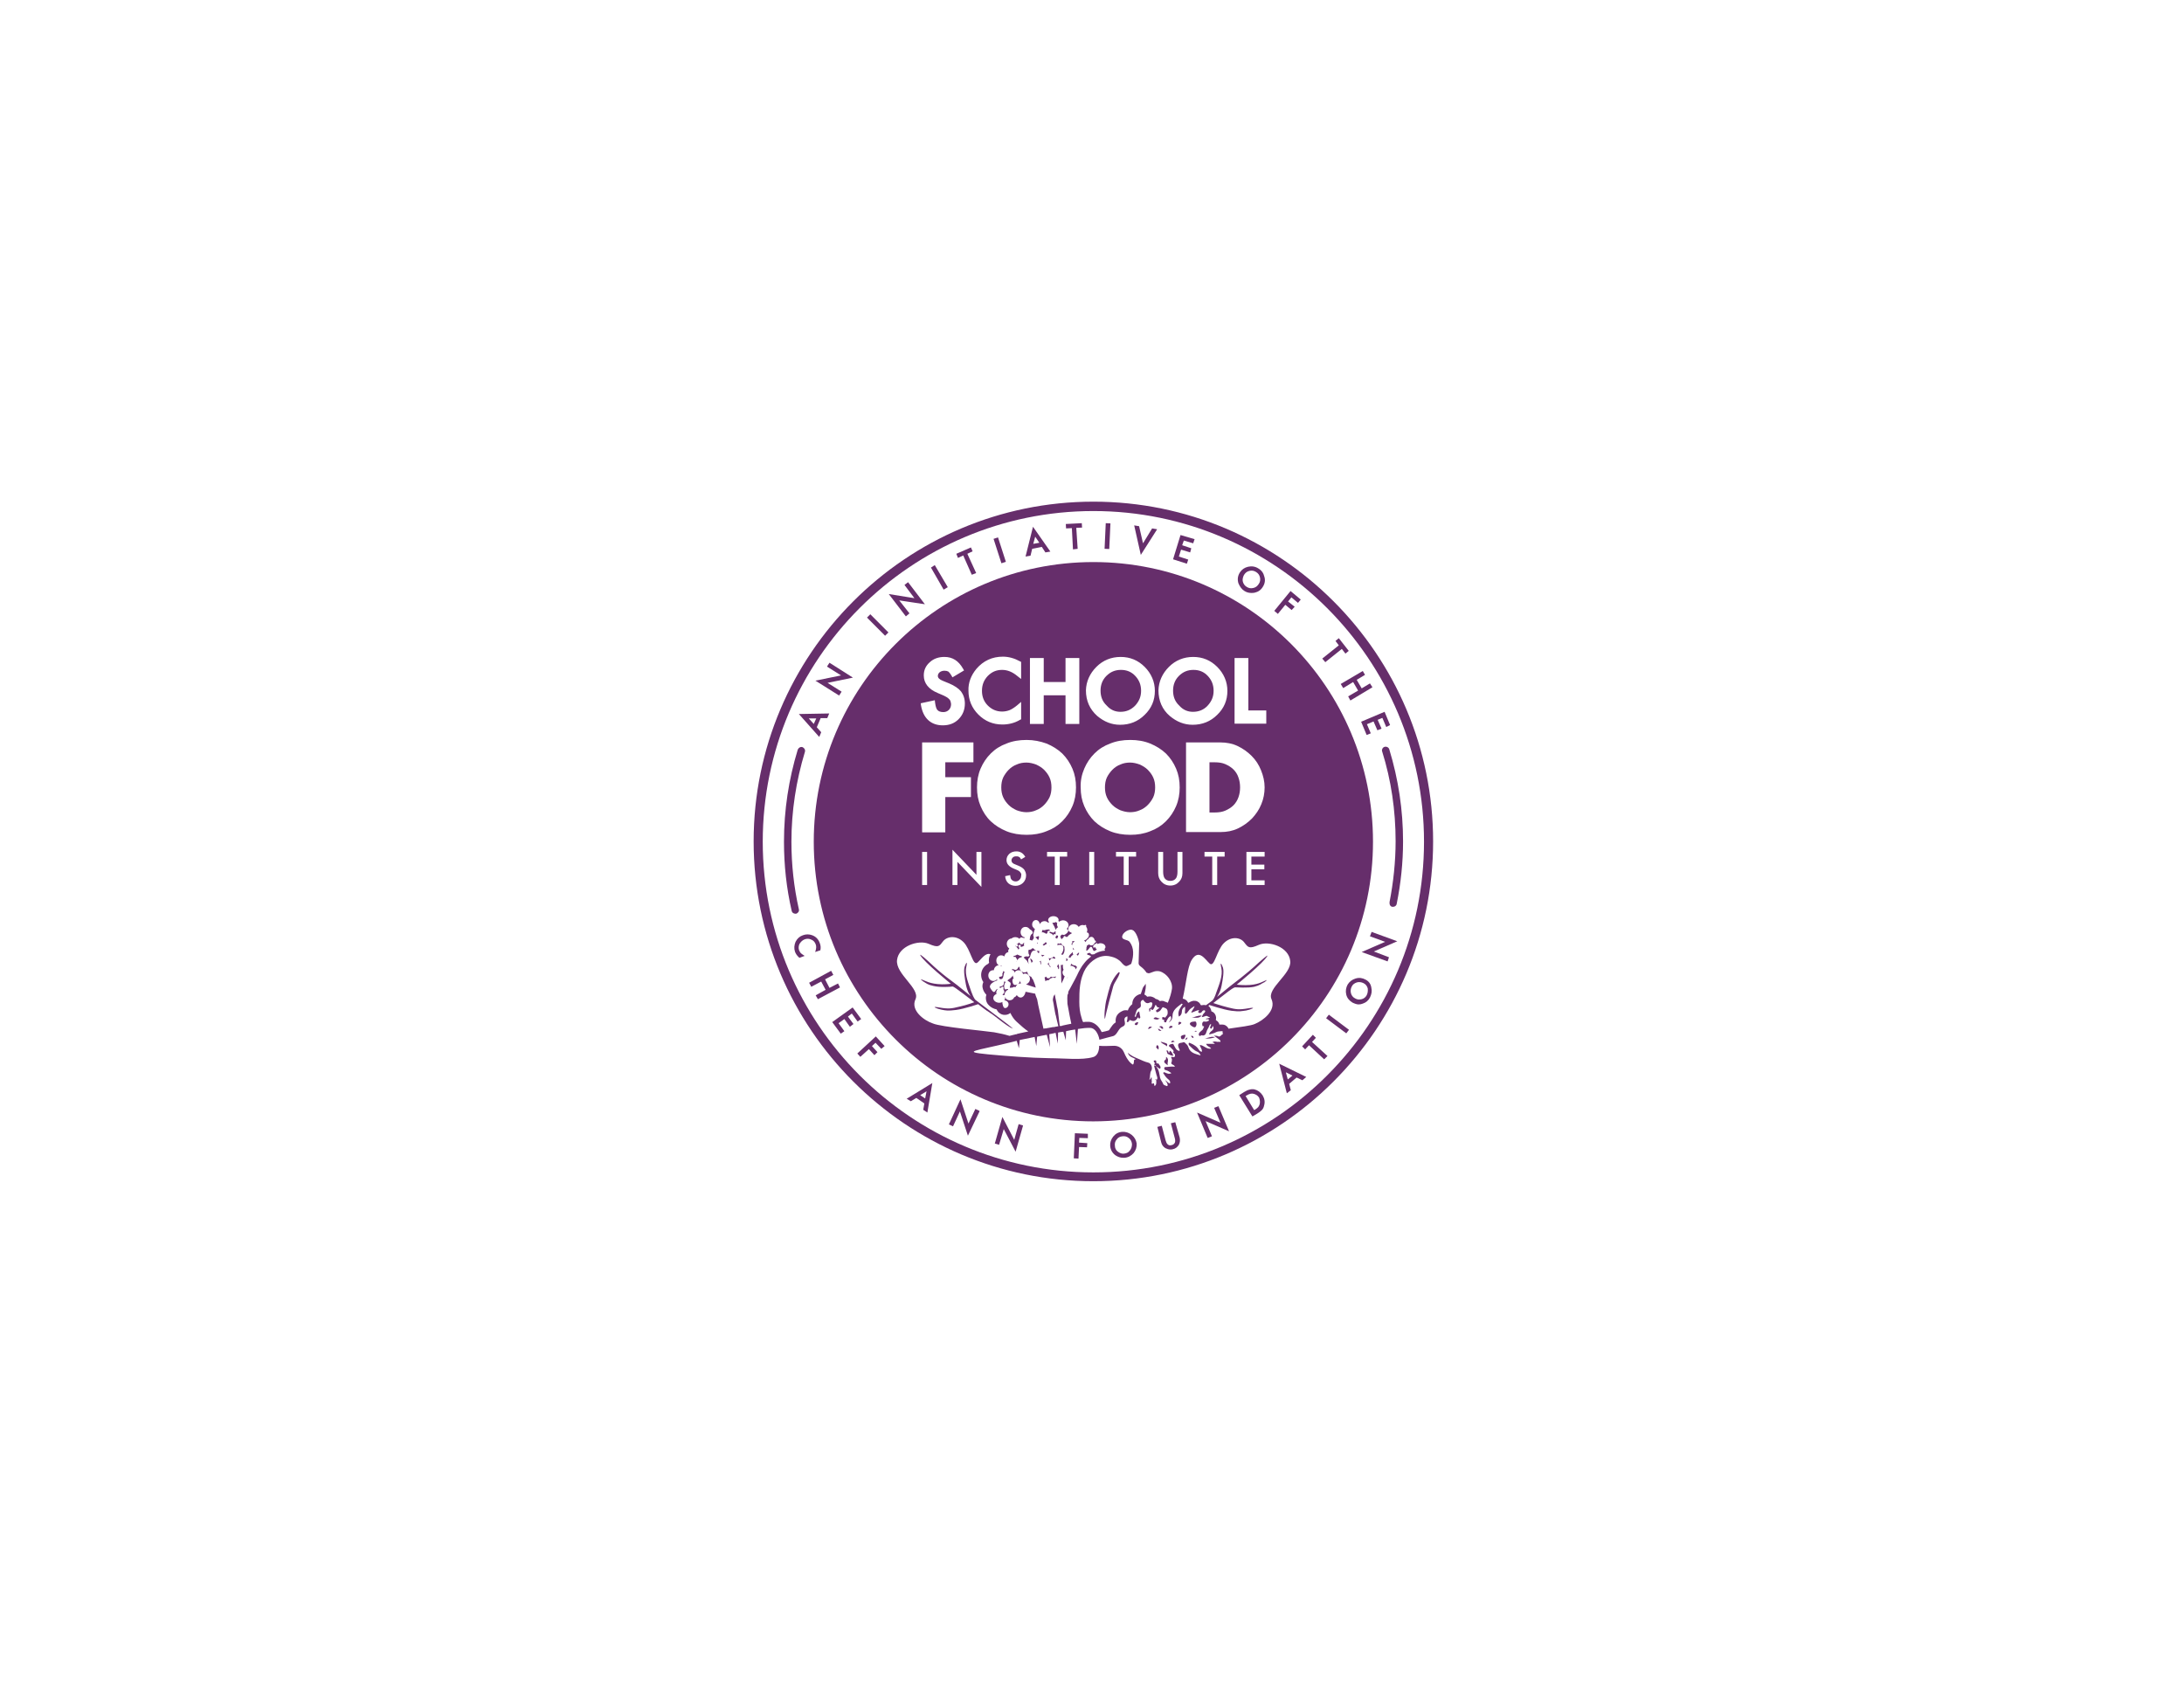 <svg id="Layer_1" xmlns="http://www.w3.org/2000/svg" viewBox="0 0 792 612"><style>.st0{fill:#662e6b}</style><path class="st0" d="M369.8 355.6c0 .8-.6 1.4-1.3 1.5-.8.2-1.1-.2-1.3-1-.2-.8.1-1.2.4-1.4-.2-.3-.3-.6-.3-1-.5.8-1.4 1.4-2 1.8l1.1.8s0 .1.1.3c.1.6-.3.8-.3 1.5v.1c.2-.1.5-.1.7-.1h.2c.1-.1.3-.1.4-.2.3-.1.5 0 .8 0 .3-.8.9-1.3 1.6-1.3.1 0 .2.1.2.1 0-.1.1-.2.1-.3-.2-.2-.3-.5-.4-.8.1 0 0 0 0 0zm4.2-1.4c-.7-.2-1.3-.8-1.4-1.6-.1-.1-.2-.1-.2-.3-.3.2-.6.3-.9.3-.4 0-.8-.2-1.1-.4.3.3.5.6.6 1 .2-.1.5-.2.7-.2 1 0 1.8.9 1.8 2 0 .9-.6 1.6-1.4 1.9.1 0 .1.1.2.1.9.3 3.1 1.1 3.3 1.1-.2-1-.6-1.9-1-2.9-.2-.2-.5-.6-.6-1zm2.6-9.4c-.3 0-.5 0-.7-.1.2.1.4.4.5.8.2 0 .3 0 .5.1 0-.1-.1-.1-.1-.2 0-.2.1-.4.1-.6h-.3zm-2 3.7c-.2-.2-.4-.4-.5-.7-.2-.1-.3-.1-.5-.3 0 .1 0 .2.2.8.1.2.2.5.3.9.1-.3.3-.5.5-.7z"/><path class="st0" d="M374.8 343.9c-.1 0-.3-.1-.4-.1-.3.4-.8.6-1.3.6h-.1c-.1.4-.1.8 0 1.3 0 .3.2.3.3.7 0 .3-.3.4-.5.4-.2.1-.5.1-.5-.1-1.1.3-1.1.5-1 .6.3.2.6.5.8.8.1 0 .1 0 .2.1s.7 1.3.8 1.4c-.2-.5-.3-1.3-.2-1.8 0-.3.5-.5.6-.8.3-.9.4-2 1.3-2.3.4-.1.7-.1 1 0-.4-.2-.8-.4-1-.8zm3.2 10.7l.1.1-.1-.1zm-13.8 3.6c-.2-.8 0-1.4.5-2.2l-.6-.1c0 1.4-.4 1.6-1.6 1.9v.1c0 .3.2.4.3.3.3-.1.4-.3.6-.4.3-.1.4 0 .5.2.1.4-.1.5 0 .8.1.3.3.4.3.7.1.5-.2.8-.7 1.1.2.1.3.2.4.3l.1-.1h.3v-.1c0-.8.5-1.5 1.2-1.8 0-.1.1-.1.1-.2l-.1-.1c-.9 0-1.1.6-1.3-.4zm-1-3.2c.8-.2.6-1.8 1.1-2.6-.2-.1-.3-.2-.5-.3 0 .3-.1.6-.3.9v.1c.2 1.1-.5 1-1.2 1.1.1.6.1 1 .9.8zm4.5-8.1c.1 0 .1.1.2.1s.1-.1.2-.1.3.1.3.3v.1c.3.2.4.5.5.9.3-.6.9-1.1 1.6-1.1 0-.1 0-.3.1-.4-.2.1-1.1-.3-1.7-.6-.4.3-.9.5-1.4.6 0 .1.1.3.1.5 0-.2 0-.3.1-.3zm.8-4.6v.1c0-.1.1-.1.2-.1h-.2zm.8 2c.2-.2.4-.3.3-.6 0-.1-.2-.3-.3-.5 0-.3.1-.5.4-.6.6-.1.4.4.5.8.5-.1.8-.3 1.2-.5 0-.2-.1-.3-.1-.5s.1-.4.1-.6h-.1c-.3.1 0 .4-.6.6-.5.1-.9-.2-1.1-.7-.2.3-.5.5-.9.6.2 0 .5.3.5.4 0 .3-.2.5-.4.5-.3.1-.4 0-.5-.3v-.1c0 .1-.1.1-.1.2.5.4.9.8 1.1 1.3zm-6.1 5.8c-.1 0-.2.1-.4.1.1.1.2.1.3.2.1-.1.1-.2.1-.3zm5.6-1.7c0 .2-.1.3-.2.4h.1c0-.1 0-.2.1-.4zm14.9-12.2c-.3-.3-.4-.7-.4-1.1 0-.1.1-.3.1-.4-.2-.1-.3-.3-.5-.4-.3.2-.7.3-1.1.3h-.2c.5.8 1.1 2 1.2 2.6.3-.6.5-.8.9-1zm-15.9 16.1v.4c.3-.5.9-.9 1.5-.9.4 0 .8.2 1.1.4-.1-.1-.3-.3-.3-.4-.1 0-.1 0-.2.1v-.4c-.1-.2-.2-.5-.2-.8-.1-.1-.2-.1-.3-.2-.2.6-.6 1.1-1.1 1.2-.5-.1-.9-.3-1.2-.4 0 .2-.1.3-.2.4.4 0 .8.2.9.6zm19.2 2.4c.1 0 .2-.2.2-.3h-.1c0 .1-.1.3-.1.3zm-6.5-11.7c-.1 0 0 .2 0 .2.1-.1.1-.3 0-.2zm-.6 6.6c.4.2.8.7.9 1.2 0-.1.1-.2.2-.3-.4-.4-.7-.8-.7-1.5-.1 0-.2.3-.4.6zm-2.9-1c.3.3.4.7.5 1.2.1-.1.1-.2.1-.4 0-.1-.2-.8-.2-1.1-.1.2-.2.3-.4.3zm5-9.4c0-.2.1-.5.3-.5.2 0 .2 0 .5.1v-1.2c-.1.1-.6.4-.7.6h-.2c-.2-.1-1-.3-1.2-.4 0 .2-.1.4-.1.5.6.1 1.1.4 1.4.9zm1.7.5v-.2c0-.2-.3-.4-.5-.3h-.1c-.1.2-.4.6-.4.8l.7.4c-.1-.2.3-.7.3-.7zm-4.3-1.1c.2-.1.3-.2.5-.3 0-.1-.1-.1-.1-.2 0-.2.3-.6.4-.6h.4c.1 0 .2-.1.1-.2-.2-.5-.8-.2-1.3-.2-.2.1-.5.2-.8.2-.2 0-.4-.1-.6-.1 0 .3-.1.7-.3.9.4-.2 1.1.1 1.7.5zm2.8 1.3v.2c0-.1.1-.1.1-.2 0 .1 0 .1-.1 0zm9.1 5.8v-.3c-.4.1-.6.5-.9.8.2.1.3.2.5.3.2-.4.4-.7.4-.8zm-2.3-2.1c0 .2.1.5.1.7l.5-.1c-.2-.1-.4-.3-.6-.6zm.2 2.6c-.1-.2-.2-.6-.2-1-.7.9-1 .6-1.5 1.9.2 0 .5.1.6.3.2-.5.6-1 1.1-1.2zm-.8 3.2c0 .3-.1.6-.2.9.1 0 .2-.1.3-.1.4 0 .7.2 1 .4h.1l.4.4v.3c0 .1.1.1.1.2l.5-.9c-.4-.2-.5-.3-.6-.6-.1 0-.2.1-.4.1-.3-.1-.8-.3-1.2-.7zm-6.9-2c.4-.1.7.3 1 .2.1 0 .2 0 .2-.3-.2-.2-.4-.3-.6-.5-.3.4-.8.7-1.4.7-.1 0-.2-.1-.4-.1.1.3.2.6.2.9.3-.2.7-.8 1-.9zm-5.5-5.3c.1 0 .3 0 .4-.1-.1-.1-.2-.2-.2-.3-.1.2-.1.3-.2.4zm12.5.3c.1.1.3.2.3.4 0-.7.4-1.2 1-1.5-.3 0-.7-.1-1-.1 0 .1.1.2.1.3 0 .3-.2.7-.4.9zm-37.3 65l-2.9-8.8-4.2 9.1 1.5.7 2.5-5.4 2.9 8.8 4.2-8.8v-.2l-1.5-.7zM374.3 199l3.5-.7 1.3 2 1.8-.3-6.3-9-2.7 10.8 1.8-.3.6-2.5zm1.1-4.4l1.5 2.2-2.2.4.7-2.6zm13.3-3.1l.4 7.7 1.7-.2-.5-7.6 2.1-.1-.1-1.6-5.8.3.1 1.6z"/><path transform="rotate(-87.373 401.654 194.38) scale(1)" class="st0" d="M397 193.5h9.3v1.7H397z"/><path class="st0" d="M419.5 192.1l.1-.2-1.8-.3-3.3 5.4-1.4-6.1v-.1l-1.8-.3 2.4 10.7zm-75.8 20.8l-4.6-7.8-.1-.2-1.4.9 4.6 8z"/><path transform="rotate(-17.848 362.539 199.6)" class="st0" d="M361.7 194.9h1.7v9.3h-1.7z"/><path class="st0" d="M349.3 201.4l3.1 7 1.6-.6-3.2-7 1.9-.9-.6-1.4-5.3 2.3.6 1.5zm155.6 127.4h.3c.6 0 1.2-.4 1.3-1.1 1.5-7.4 2.3-15 2.3-22.6 0-11.4-1.7-22.6-5-33.4-.2-.7-1-1.1-1.7-.9-.7.2-1.1 1-.9 1.6 3.3 10.5 4.9 21.5 4.9 32.6 0 7.4-.8 14.9-2.2 22.1-.1.9.3 1.6 1 1.7zm-9.3-62.3l1.5-.6-1.4-3.3 2.4-1 1.4 3.2 1.5-.6-1.4-3.2 1.7-.7 1.4 3.3 1.4-.7-2-4.8-8.5 3.6zm-8.5-17l3.6-2.2 1.8 3.1-3.6 2.1.8 1.5 8-4.8-.9-1.4-3 1.8-1.8-3.1 3-1.8-.8-1.4-8 4.7zm-56.2-46.6l-3.4-1.1.8-2.5 3.3 1 .4-1.5-3.3-1.1.6-1.7 3.4 1 .5-1.5-5.1-1.5-2.7 8.8 5 1.6zm-102.4 20.6l1.3-1.1-3.7-4.7 9.3 1.4-6.1-8-1.3 1 3.6 4.8-9.3-1.5zm158.1 11.8l1.3 1.7 1.2-1-3.6-4.6-1.2 1 1.2 1.6-6 4.8 1.1 1.3zm-35.3-21c.8.5 1.6.7 2.5.7.4 0 .8 0 1.2-.1 1.3-.3 2.3-1 3-2.2.7-1.1.9-2.4.5-3.6-.3-1.3-1-2.3-2.2-3-1.1-.7-2.4-.9-3.7-.6-1.3.3-2.3 1-3 2.1-.8 1.3-.9 2.6-.5 3.9.5 1.2 1.2 2.2 2.2 2.8zm-.2-5.8c.5-.8 1.1-1.3 2-1.5.8-.2 1.6-.1 2.4.4.8.5 1.2 1.1 1.4 1.9.2.8.1 1.7-.4 2.4-.5.8-1.1 1.3-2 1.5-.9.2-1.6.1-2.4-.4-.7-.4-1.2-1.1-1.4-1.9-.2-.7 0-1.6.4-2.4zm15 10.8l2.3 1.9 1.1-1.2-2.4-1.9 1.2-1.5 2.4 2 1-1.2-3.7-3.1-5.9 7.2 1.3 1.1zM291.8 340.6c.8-.3 1.6-.3 2.4.1.8.3 1.3.9 1.6 1.7.3.7.2 1.6-.1 2.5l-.1.3 1.8-.6h.1v-.1c.2-.9.1-1.7-.2-2.5-.5-1.4-1.4-2.4-2.8-2.9-1.1-.4-2.2-.4-3.3 0-1.2.4-2.1 1.2-2.7 2.4-.5 1.2-.6 2.4-.2 3.6.3.8.8 1.5 1.5 2.1l.1.1 1.9-.7-.3-.2c-.2-.1-.5-.3-.6-.4-.2-.1-.3-.3-.5-.4-.2-.2-.4-.6-.6-1-.3-.8-.2-1.6.1-2.3.5-.8 1.1-1.4 1.9-1.7zm76 72.7l-4.3-8.3-2.7 9.5-.1.1 1.6.5 1.7-5.7 4.3 8.2 2.7-9.5-1.6-.5zm9.8-67.1l.3.6h.2c.1-.1.6-.4.7-.5-.4 0-.8 0-1.2-.1zm11.8 73.7v.1l1.7.1.2-4.2 2.9.1.1-1.5-3-.2.1-1.7 3.1.1v-1.6l-4.7-.2zm43.2-161.8c2.1 0 3.9-.7 5.3-2.2 1.4-1.5 2.2-3.2 2.2-5.4s-.7-3.9-2.1-5.4c-1.4-1.5-3.1-2.2-5.2-2.2s-3.8.7-5.3 2.2c-1.4 1.4-2.1 3.2-2.1 5.3 0 2.2.7 4 2.2 5.4 1.4 1.6 3.1 2.3 5 2.3zm-26.9 94.4c-1.6 1.5-3 4.2-3.4 6-.1.2-.3.9-1.2 4.5-.2.8-.9 5.7-.4 6.5v-.1c.1-.4.3-2 3-11.8.5-1.6 1.8-2.9 2.3-4.7.1-.2.1-.3-.3-.4zm-75.4 46.8l2-1.2 2.9 2-.4 2.3 1.5 1 1.8-10.7-9.3 5.7 1.5.9zm5.7-3.6l-.5 2.6-1.8-1.2 2.3-1.4zM447.3 279c-.8-.8-1.8-1.4-2.9-1.9-1.1-.5-2.4-.7-3.9-.7h-1.9v18.2h1.9c1.5 0 2.8-.2 3.9-.7 1.1-.5 2.1-1.1 2.9-1.9.8-.8 1.4-1.8 1.8-2.9.4-1.1.6-2.3.6-3.6 0-1.3-.2-2.5-.6-3.6-.4-1.2-1-2.1-1.8-2.9zm-70.9 61.9c.3-.4.5-1 .3-1.5-.4.1-.8.3-1.3.5.5.2.8.6 1 1zm-79.3-73.7l.7-1.7-1.6-1.8 1.4-3.3h2.4l.7-1.7-11 .2 7.2 8.1.2.2zm-2-4.7l-1.8-2h2.7l-.9 2z"/><path transform="rotate(-44.891 318.235 226.588)" class="st0" d="M317.4 222h1.7v9.3h-1.7z"/><path class="st0" d="M304.3 252.2l.9-1.4-5.1-3.2 9.2-1.9-8.5-5.4-.9 1.4 5.1 3.2-9.3 1.9zm.3 105.8l-.7-1.4-3.1 1.6-1.6-3.1 3-1.6-.8-1.5-7.9 4.3h-.1l.8 1.5 3.6-1.9 1.6 3-3.6 2 .8 1.4 7.9-4.2zm6.4 23.9l-.1.1 1.1 1.2 3.1-2.8 2 2.2 1.1-1.1-2-2.2 1.3-1.2 2.1 2.2 1.2-1-3.2-3.5zm-2.1-14.4l2.1 2.9 1.3-.9-3.1-4.2-7.4 5.3 3.1 4.2 1.3-.9-2.1-2.9 2.1-1.5 2 2.8 1.3-1-2-2.7zm-20.2-36.2c.7-.2 1.2-.9 1-1.6-1.8-8-2.7-16.2-2.7-24.5 0-11.1 1.7-22.1 4.9-32.6.2-.7-.2-1.4-.9-1.7-.7-.2-1.4.2-1.7.9-3.3 10.8-5 22-5 33.4 0 8.5.9 16.9 2.8 25.1.1.6.7 1 1.3 1h.3zm136.5 41c0-.3-.2-.3-.4-.3-.4-.1-.7.1-.8.5-.1.2 0 .4.2.3.4-.1.8-.1 1-.5zm-.5 5.7c.5-.1.9-.2 1.3-.3-.6-.5-1-.6-1.3.3zm-3.8-.3c.5.9 1.6.9 2.2 1.7.4-1 .4-1-2.2-1.7zm1.9 6.4c-1.4 1-.1 1.5.7 2.2-.4-1.1.7-2.1-.6-3.1-.1.4 0 .8-.1.9zm-2.9-11.1c.4.8.4.8 1.3.8-.4-.4-.8-.7-1.3-.8zm9.9 3.9c.6.1.8-.1.8-.8-.4.3-.7.5-.8.8zm-50.2-35c-.2-.1-.3-.2-.4-.3-.3.4-.7.7-1.1.9.2.1.3.3.4.4.4-.3.8-.5 1.1-.7-.1-.1-.1-.2 0-.3zm48.8 28.9c-.1-.1-.4-.3-.6-.3-.2 0-.5.1-.4.5.1.2-.3.3 0 .6l.6-.3c.1-.1.4-.2.4-.5zm1.2 4.4c-.5.1-1.1.1-1.4.7.1.4.1 1 .7.9.7 0 .8-.8 1-1.3-.1 0 .1-.4-.3-.3zm-18.1-3.9c-.1.1.2.4.5.4.6 0 .6-.6.8-1.1-.7.1-1.1.2-1.3.7zm13.6 10.6zm-1.2-.1c-.1-.1-.2-.3-.2-.4-.1-.3-.2-.6-.6-.5h-.1l.4 1.2c.7.3 1.3.7 2 .7.2-.4-.4-.6-.3-1-.2-.3-.5-.5-.7-.8-.4.1-.2.5-.5.8zm-3.3-12.6c-.7.3-1.6-1-2.3.2.8.3 1.6.5 2.3-.2zm-4.3 3.9c.7 0 .9-.5 1.5-.6-1-.6-1.2 0-1.5.6zm3.5 5.9c-.2-.2-.3.1-.4.3-.4.7.3.8.7 1.3.1-.7.2-1.2-.3-1.6zm1.1-6.4c.3.2.4.6.8.4.2-.1.1-.2.1-.3-.2-.4-.4-.7-.9-.6-.2 0-.3.1-.5.1.1.3.3.2.5.4zm-10.5 38.9c-1-.8-2.2-1.2-3.5-1.1-1.3.1-2.4.7-3.2 1.7-.8 1-1.2 2.2-1.1 3.4.1 1.4.8 2.6 1.9 3.4.9.6 1.8.9 2.8.9h.5c1.3-.1 2.4-.7 3.3-1.7.8-1 1.2-2.2 1.1-3.5-.2-1.2-.8-2.3-1.8-3.1zm-.7 5.7c-.5.7-1.2 1-2.1 1.1-.8.1-1.5-.2-2.2-.7-.7-.5-1.1-1.3-1.1-2.2-.1-.9.1-1.6.7-2.3.5-.7 1.2-1 2.1-1.1.9-.1 1.6.1 2.3.7.7.5 1 1.3 1.1 2.1 0 .9-.2 1.7-.8 2.4zm67.5-40.9l-1.1-1.1-3.9 4.2 1.1 1.1 1.4-1.5 5.5 5.1 1.2-1.2-5.6-5.1zm-10.6 19.9l.1.2 1.4-1.1-.6-2.3 2.7-2.3 2.1 1 1.4-1.2-9.8-4.8 2.7 10.5zm.4-4.8l-.7-2.6 2.4 1.2-1.7 1.4zm-12.1 3.6c-.6-.1-1.2-.1-1.8.1-.5.1-1.2.4-2 .9l-1.7 1.1 4.7 7.6.1.1 1.7-1c.8-.5 1.3-.9 1.7-1.3.4-.4.7-1 .8-1.6.4-1.3.2-2.5-.5-3.7-.8-1.2-1.8-1.9-3-2.2zm1.9 5.4c-.1.4-.3.7-.5 1-.3.3-.6.6-1.1.9l-.4.2-3.1-5.1.4-.2c.9-.6 1.8-.8 2.5-.6.8.2 1.5.6 2 1.4.3.8.4 1.6.2 2.4zm25.1-32.5l-1 1.3 7.2 5.4.1.1 1-1.3-7.2-5.4zm13.3-12.7c-1.1-.6-2.3-.8-3.6-.4-1.3.4-2.2 1.1-2.9 2.2-.6 1.1-.8 2.4-.5 3.6.3 1.3 1.1 2.2 2.2 2.9.8.4 1.6.7 2.3.7.5 0 1-.1 1.5-.3 1.2-.4 2-1.1 2.6-2.2.6-1.2.8-2.4.5-3.6-.2-1.3-.9-2.3-2.1-2.9zm.4 5.7c-.4.7-1 1.2-1.8 1.4-.8.2-1.6.2-2.4-.3-.8-.4-1.3-1.1-1.5-1.9-.2-.8-.1-1.6.3-2.4.4-.8 1-1.2 1.9-1.5.8-.2 1.6-.1 2.4.3.8.4 1.3 1.1 1.5 1.9.1.9 0 1.7-.4 2.5z"/><path class="st0" d="M396.5 181.9c-67.9 0-123.2 55.3-123.2 123.2s55.3 123.2 123.2 123.2S519.7 373 519.7 305.1s-55.2-123.2-123.2-123.2zm0 243.2c-66.1 0-119.9-53.8-119.9-119.9s53.8-119.9 119.9-119.9c66.1 0 119.9 53.8 119.9 119.9s-53.7 119.9-119.9 119.9z"/><path class="st0" d="M497.4 337.9l-.6 1.6 5.5 2-8.5 3.7 9.4 3.4.5-1.5-5.5-2.1 8.5-3.7zm-78.2 48.8zm12.9-17.6c1.2-.3 2.7.4 3.7-.9-1.4 0-2.5.5-3.7.9zm4.8 7.4c1.3.2 2.5 0 3.7-.4-1.3-.5-2.4.3-3.7.4zm5 24.7l-.1-.1-1.5.6 2.3 5.4-8.5-3.7 3.8 9.1.1.1 1.5-.6-2.3-5.5 8.5 3.7zm-8.8-27.2c.4 0 .6.1.8.1 0-.1 0-.2-.1-.3-.1-.2-.3.1-.7.2z"/><path class="st0" d="M497.9 305.2c0-56-45.4-101.4-101.4-101.4-56 0-101.4 45.4-101.4 101.4s45.4 101.4 101.4 101.4c56-.1 101.4-45.5 101.4-101.4zm-50.2-66.6h5v19h6.5v4.8h-11.5v-23.8zm10.8 74.9v1.7h-4.7v4h4.8v1.7H452v-12h6.6v1.7h-4.8v2.9h4.7zm-1.1-21.9c-.8 2-2 3.7-3.4 5.2-1.5 1.5-3.2 2.7-5.1 3.6-1.9.9-4 1.3-6.3 1.3h-12.5v-32.5h12.5c2.2 0 4.3.4 6.2 1.3 1.9.9 3.6 2.1 5.1 3.6 1.5 1.5 2.6 3.2 3.4 5.2.8 2 1.3 4 1.3 6.2 0 2.1-.4 4.2-1.2 6.1zm-20.6 19v-1.7h7.3v1.7h-2.7v10.3h-1.8v-10.3h-2.8zm-12.9-68.8c2.4-2.4 5.4-3.6 8.8-3.6 3.4 0 6.3 1.2 8.7 3.6 2.4 2.4 3.7 5.4 3.7 8.7 0 3.4-1.2 6.3-3.7 8.7-2.4 2.4-5.4 3.6-8.9 3.6-3.1 0-5.8-1.1-8.3-3.2-2.7-2.3-4.1-5.5-4.1-9.3.1-3.2 1.4-6.1 3.8-8.5zm-8.5 114.9c-.1.5-.8 1-1 1.6-.2.5-.4 1.3-.7 2.1-.2 0-.4.1-.7.2-1.5.6-2.4 1.9-2.4 3.5-.9.7-1.4 1.6-1.6 2.3-.2-.1-.4-.1-.6-.1-.4 0-.8 0-1.2.2-1.4.6-2.9 1.7-2.6 4.2-1 .6-1.5 1.5-2 2.2-.1.2-.3.5-.5.7-.6.2-1.4.4-2.4.6h-.2c-1-2.1-2.6-3.5-4.5-3.7h-.5c-.6 0-1.2 0-1.7.1-.1 0-.6-1.4-.6-1.6-.6-1.8-.8-3.8-.8-5.7 0-2 0-4.1.3-6.1.2-1.3.5-2.7 1-3.9.1-.3.3-.7.4-1 1.4-3 4.5-5.7 8-5.7.6 0 1.3.1 2 .3 1.2.3 2 .7 3 1.5.7.6 1.2 1.6 2.2 1.9h.1c.2 0 .6-.1 1.8-.8 0 0 .1-.4.2-.6.7-2.3.9-5.2-.7-7.3-.7-1.1-3.2-.6-2.7-2.3.3-1.1 1.9-2.2 3.1-2.2.2 0 .3 0 .5.1 1.4.4 2.4 3.7 2.5 4.9l-.2 7.2c.1 1.2 1.3 1 2.9 3.4l.7.2c.8 0 1.8-.8 3.1-.8.3 0 .6 0 1 .1 2.6.8 4.7 3.7 4.4 6.3-.2 1.4-.7 3.2-1.5 5.1-.4-.2-.7-.3-1-.4-.1 0-.2 0-.2-.1-.2-.1-.5-.2-.8-.2-.3 0-.6 0-.9.1-.4-.4-.9-.7-1.5-.8-.5-.5-1.2-.8-1.9-.9-.4 0-.8 0-1.2.1-.3-.4-.6-.6-1-.8.4-1.6.7-3.2.4-3.9zm-28.3 7.3c.1.7.7 3.7.8 4.3.2 1 .4 1.9.6 2.9-.8.2-1.8.3-2.9.6-.2 0-.4.1-.6.2h-.7c-.3-2.3-.6-4.9-.7-5.8-.1-.3-.5-2.4-.6-3.1-.1-.4-.4-1.9-.5-2.6-.1.2-.2.5-.4.6-.2.6-.3 1.2-.3 1.5.1.5.5 2.5.5 2.8.1.7.5 2.8.6 2.9.1.6.5 2.2.9 3.8-.3.1-.7.1-1.1.2-.1 0-.3.1-.4.1h-.4l-1.6.3-.6.1c-.1 0-.3.1-.4.1h-.4l-.5.1c-.6-2.9-1.3-5.7-1.9-8.6-.1-.5-.4-2-.4-2.1 0-.1-.6-1.3-.7-2l-3.5-.7c-.2 1.2-.9 2.1-1.8 2.1-.6 0-1-.4-1.4-.9-.2.4-.5.7-.9.8-.3.7-.9 1.1-1.7 1.1-.7 0-1.4-.5-1.6-1.1 0 0-.1 0-.1.1s0 .1.1.2c0 .3-.1.6-.3.8.6 0 1.3.4 1.5 1.1.2.9-.4 1.6-1 1.7-.7.2-1-.7-1.1-1.3-.1-.3-.1-.6-.1-.9-.3.2-.7.3-1.1.3-1.2 0-2.2-.8-2.2-1.7 0-.7.5-1.2 1.2-1.5 0-.1-.1-.1-.1-.2-.1-.7.2-1.3.6-1.7l-.2.1c-.7.2-.7 1-1.2 1.1-.5.1-1.4-1.4-1.5-1.7-.3-1.4 2-2.3 2.8-2.6-.2-.1-.3-.2-.4-.2-.3.3-.7.5-1.2.5-1 0-1.8-.9-1.8-2s.8-2 1.9-1.9h.1c.1-1 .9-1.8 1.8-1.8-.6-.3-.9-1-.9-1.7 0-1.1.8-2 1.9-1.9.4 0 .7.2 1 .4.2-.9.8-1.5 1.5-1.6 0-.1-.1-.2-.1-.3 0-.4.2-.7.4-1-.5-.3-.9-.9-.9-1.7 0-1 .8-1.9 1.7-1.9.4-.3.8-.5 1.4-.5.4 0 .8.1 1.1.3.1.1.3.2.4.3.1-.2.3-.4.5-.5.4-.1.8.3 1.3.2.1 0 .1-.1.2-.2-.9-.1-1.6-.9-1.6-1.9 0-1.1.8-2 1.9-1.9.6 0 1.1.4 1.5.9.4.1.9.6 1 1 .1.7-.4.5-.7 1.1-.3.5-.3 1.1-.4 1.7.3 0 .6.1.8.3.3-.3.6-.6.7-1.1 0-.1-.1-.7-.2-.8 0-.6.3-1.6.6-2.4-.3-.1-.6-.4-.7-.7-.1 0-.1-.1-.2-.2v-.1c-.1-.2-.1-.4-.1-.6 0-.9.6-1.6 1.4-1.6.7 0 1.3.7 1.4 1.5.3-.7.9-1.1 1.7-1.1.5 0 .9.2 1.2.5h.1c.1 0 .2-.1.4-.1-.2-.2-.4-.5-.4-.8 0-.8.9-1.4 1.9-1.4 1.1 0 1.9.6 1.9 1.4 0 .1-.1.2-.1.3l.3.3c.4-.3.9-.5 1.4-.5 1.1 0 2 .8 2 1.8 0 .5-.3 1-.7 1.3.4.2.6.5.7.7-.1-.2-.1-.4-.1-.6 0-1 .9-1.8 2-1.8.8 0 1.4.4 1.8 1 .3-.4.8-.7 1.4-.7.2 0 .4.1.6.1.1 0 .2-.1.3-.1.2-.1.4 0 .4.3v.4c.3.3.4.7.4 1.2 0 .3-.1.6-.2.8.3 0 .7.1.8.7.2 1-1 2-1.8 2.3.3.1.5.3.6.5.2-.5.5-.9.8-1h.1c.2-.5.6-.9 1.2-.9s1.1.6 1.2 1.3c.2 0 .3 0 .4.3.1.3 0 .4-.3.5h-.1c-.2.6-.6 1-1.2 1-.3 0-.6-.1-.8-.4-.2.2-.5.3-.8.4 0 .3-.1.5-.2.7 0 .3 0 .7-.1 1 0 .1.1.2.2.2.6-.2 1.1-1.3 1.4-1.4.8-.2.7 1.7 1.4 1.5l.4-.2c.1-.1.3-.2.5-.3-.3-.2-.6-.6-.6-.9-.2.1-.3.2-.4.2-.3.1-.3-.1-.4-.4-.1-.3 1-1.2 1.3-1.2.2-.1.3.1.3.3.3-.1.7-.3 1-.3 1.1 0 1.9.6 1.9 1.4 0 .3-.2.5-.4.8l.2.2v.3c-1.5.1-2.9.6-4.1 1.4l-.1-.1s-.4.1-.5.1c-.8-.3-.4-.8-1.4-.5-.1 0-.3.1-.3.1v.5c.1 0 .6.1.8.2 0 0 .4.3.6.4-.9.7-1.7 1.4-2.4 2.3-1.2 1.4-2 3-2.8 4.7-.8 1.7-1.8 3.3-2.6 4.9-.1.2-.6.9-.5 1.2 0 .1-.1.5-.1.6-.4-.1-.2 2.9-.2 3.5zm-16.8-47.2c-.1-.2-.2-.4-.3-.5-.1-.2-.3-.3-.5-.5-.2-.1-.5-.3-.8-.4l-1.2-.5c-1.6-.7-2.5-1.7-2.5-3 0-.9.3-1.6 1-2.3.7-.6 1.5-.9 2.6-.9 1.4 0 2.5.7 3.2 2l-1.5.9c-.3-.5-.5-.8-.8-.9-.3-.2-.6-.2-1-.2-.5 0-.9.1-1.2.4-.3.3-.5.6-.5 1.1 0 .6.4 1.1 1.3 1.4l1.2.5c1 .4 1.7.9 2.1 1.4.4.6.7 1.3.7 2.1 0 1.1-.4 2-1.1 2.7-.7.7-1.7 1.1-2.7 1.1-1 0-1.9-.3-2.6-.9-.7-.6-1.1-1.5-1.2-2.6l1.8-.4c.1.7.2 1.2.4 1.5.4.5.9.8 1.6.8.6 0 1-.2 1.4-.6.4-.4.6-.9.6-1.4.1-.4.1-.6 0-.8zm9.4-6.2v-1.7h7.3v1.7h-2.7v10.3h-1.8v-10.3h-2.8zm15.3 10.3v-12h1.8v12H395zm9.7-10.3v-1.7h7.3v1.7h-2.7v10.3h-1.8v-10.3h-2.8zm19.7 10.5c-1.3 0-2.4-.5-3.2-1.4-.8-.8-1.2-1.9-1.2-3.1v-7.7h1.8v7.2c0 1 .2 1.8.5 2.3.5.7 1.2 1 2.1 1 .9 0 1.6-.3 2.1-1 .3-.5.5-1.2.5-2.3v-7.2h1.8v7.7c0 1.3-.4 2.3-1.2 3.1-.8.9-1.9 1.4-3.2 1.4zm-26.8-79.3c2.4-2.4 5.4-3.6 8.8-3.6 3.4 0 6.3 1.2 8.7 3.6 2.4 2.4 3.7 5.4 3.7 8.7 0 3.4-1.2 6.3-3.7 8.7-2.4 2.4-5.4 3.6-8.9 3.6-3.1 0-5.8-1.1-8.3-3.2-2.7-2.4-4.1-5.5-4.1-9.3.1-3.2 1.4-6.1 3.8-8.5zm-4.4 36.9c.9-2.1 2.1-3.9 3.7-5.5s3.5-2.8 5.7-3.6c2.2-.9 4.6-1.3 7.3-1.3 2.6 0 5 .4 7.2 1.3s4.1 2.1 5.7 3.6c1.6 1.6 2.8 3.4 3.7 5.5.9 2.1 1.3 4.3 1.3 6.8 0 2.4-.4 4.7-1.3 6.8-.9 2.1-2.1 3.9-3.7 5.5s-3.5 2.8-5.7 3.6c-2.2.9-4.6 1.3-7.2 1.3-2.6 0-5.1-.4-7.3-1.3s-4.1-2.1-5.7-3.6c-1.6-1.6-2.8-3.4-3.7-5.5s-1.3-4.3-1.3-6.8c-.1-2.4.4-4.7 1.3-6.8zm-19.7-40.1h5v8.7h7.9v-8.7h5v23.9h-5v-10.4h-7.9v10.4h-5v-23.9zm6 31c2.2.9 4.1 2.1 5.7 3.6 1.6 1.6 2.8 3.4 3.7 5.5.9 2.1 1.3 4.3 1.3 6.8 0 2.4-.4 4.7-1.3 6.8-.9 2.1-2.1 3.9-3.7 5.5s-3.5 2.8-5.7 3.6c-2.2.9-4.6 1.3-7.2 1.3-2.6 0-5.1-.4-7.3-1.3s-4.1-2.1-5.7-3.6-2.8-3.4-3.7-5.5c-.9-2.1-1.3-4.3-1.3-6.8 0-2.4.4-4.7 1.3-6.8.9-2.1 2.1-3.9 3.7-5.5s3.5-2.8 5.7-3.6c2.2-.9 4.6-1.3 7.3-1.3 2.6 0 5 .5 7.2 1.3zm-45.1 32.1v-32.5H353v7.2h-10.2v5.4h9.3v7.2h-9.3v12.8h-8.4zm1.8 7.2v12h-1.8v-12h1.8zm9.2-.8l8.7 9.1v-8.3h1.8v12.7l-8.7-9.1v8.4h-1.8v-12.8zm8.7-65.6c2.5-2.9 5.7-4.4 9.6-4.4 2.1 0 4.2.6 6.2 1.7l.4.2v6.2l-1.4-1.1c-1.8-1.5-3.6-2.2-5.5-2.2-2.1 0-3.7.7-5.2 2.2-1.4 1.5-2.1 3.2-2.1 5.4 0 2.1.7 3.9 2.1 5.3 1.4 1.4 3.1 2.2 5.2 2.2 1 0 1.9-.2 2.7-.5.4-.2.9-.4 1.3-.7.5-.3 1-.7 1.5-1.1l1.4-1.2v6.3l-.4.2c-2 1.2-4.2 1.7-6.4 1.7-3.4 0-6.3-1.2-8.7-3.6-2.4-2.4-3.6-5.3-3.6-8.7-.1-2.8.9-5.5 2.9-7.9zm-9.4 11.8c-.1-.3-.2-.5-.4-.7-.2-.2-.5-.5-.8-.7-.4-.2-.8-.5-1.3-.7l-2.1-.9c-3.4-1.4-5.1-3.6-5.1-6.4 0-1.9.7-3.5 2.2-4.8 1.4-1.3 3.2-1.9 5.3-1.9 2.9 0 5.1 1.4 6.7 4.2l.4.7-4.2 2.5-.4-.7c-.6-1-1-1.3-1.1-1.4-.4-.2-.8-.3-1.4-.3-.7 0-1.3.2-1.8.6-.4.4-.6.8-.6 1.3 0 .7.6 1.3 1.9 1.8l2.2.9c1.9.8 3.4 1.8 4.3 2.9.9 1.2 1.4 2.7 1.4 4.4 0 2.3-.8 4.2-2.3 5.7-1.5 1.5-3.4 2.2-5.7 2.2-2.1 0-3.9-.6-5.3-1.9-1.4-1.3-2.2-3.1-2.6-5.3l-.1-.8 5.1-1.1.1.9c.2 1.5.5 2.1.6 2.3.5.8 1.3 1.1 2.4 1.1.8 0 1.5-.3 2-.8s.8-1.2.8-2.1c-.1-.5-.1-.8-.2-1zm-12.7 108c1.8-3.9-7.3-9.1-6.7-14.2.6-5.1 7.8-7.4 11.4-5.9 3.7 1.6 3.9.9 5.3-.9s4.8-2.3 7.4.3c2.6 2.6 3.4 8.9 5.1 7.4 1.3-1.1 2.8-3.7 4.7-3-.4.7-.6 1.4-.6 2.2 0 .3 0 .6.1.8-.1.2-.2.3-.4.5-1.5.7-2.5 2.3-2.5 4 0 .9.3 1.9.8 2.6-.4.9-.4 1.7-.2 2.3.1.6.6 1.6 1.3 2.3-.1.4-.2.7-.2 1.1 0 1.1.4 2.1 1.2 2.8.7.7 1.7 1.2 2.7 1.4.3.6.7 1.2 1.3 1.5.7.5 1.6.6 2.5.4.4-.1.8-.3 1.2-.6.6 1.3 1.4 2.4 2.3 3.2 1.5 1.4 2.9 2.6 4.2 3.5-1.3.3-2.5.5-3.7.8-.2 0-.4.1-.5.2-.2 0-.4 0-.6.1-.7.2-1.4.3-2 .5-2-.6-3.4-.9-5.6-1.3-3.2-.5-19.2-1.9-22.2-3.2-3.3-1.1-8.2-4.8-6.3-8.8zM443.4 375c-.6.2-.9 1.2-1.8.7-.3-.2-.8-.1-1.4-.2.8.6 1.4 1 2 1.5.2.1.4.3.4.6-.1.4-.4.1-.5.1-.7.3-1.6-.4-2.4.2.3.3.7.1.8.6h-3.1c.3 1 1.4 1 1.8 1.7-1.6.4-2.6-1.2-4.1-1.3.1.9 1 1.6.7 2.5-.4-.1-.8-.4-1-.7-.7-1.2-1.8-1.9-3-2.4-.2-.1-.6-.3-.7-.1-.1.2-.1.6.2.9.9.8 1.6 1.7 2.8 2.2.5.2 1 .6 1.3 1.4-1.9-.6-3.8-.8-4.5-3.1-.2-.7-.8-1.1-1.3-1.6-.3-.3-.8.1-1.2.1-1.1.1-1.4.6-1 1.7.1.2.2.4.3.7.1.2.2.4 0 .5-.1.1-.3 0-.5-.1-.8-.3-1-1.1-1.4-1.7-.2-.3-.2-.8-.7-.7-.5.1-1 .2-1.2.6-.2.3.5.5.7.8.4.6 1.4.9.8 1.8.5.2.8.7.7 1.2-.1.5-.6.5-1.1.3-.2-.1-.3.1-.3.2l.3.7-.1 1h-.1c-.1.3-.1.7.4.9.3.2.8.3.8.8-1.2-.2-2.3.1-3.4.1-.3 0-.4.2-.4.6.1.3.2.5.5.5.8.2 1.4.6 2.1 1.1-.9.5-1.6.1-2.3-.2-.2-.1-.4-.2-.6 0-.2.3.1.4.2.6.4.7.9 1.3 1.5 1.8.5.4.9.8.7 1.5-.7 0-1-.7-1.8-1.2.5.7.8 1.1.9 1.6.1.3 0 .7-.3.6-.4-.1-1.2-.5-1.2-.6-.3-.9-1-1.5-1.2-2.4-.3-1.3-.3-2.7-1.3-3.9-.1-.1-.2-.3-.1-.4-.2.2-.4-.3-.8-.1.3 1.1.6 2.3.9 3.4.2.6.6 1.3-.1 1.9 0-.2 0-.4-.2-.5-.2.3 0 .4.2.5 0 .7.2 1.6-.6 2.1-.2-.3-.1-1.1-.4-1-1 .5-.6-.4-.6-.6-.1-.5 0-1.1-.1-1.6-.4.2-.2.7-.8.9.4-1.2.1-2.4.7-3.3.6-.9 0-2.7-1.1-2.9-1.2-.3-2.3-.8-3.4-1.3-1.4-.6-2.8-1.1-4-2.3.4 1.6 1.9 1.7 2.9 2.4-.8 0-.7.5-.7 1-.2 1.1-.3 1.1-1.1.4-1.2-1.1-1.9-2.5-2.5-3.9-.7-1.6-2-2.4-3.6-2.4-1.8 0-3.6.2-5.4 0 0 2-.7 3.7-2.2 4.1-4.1 1.2-10.5.4-15.7.4-7.2-.1-15.9-.8-22.4-1.4-10-1-4.5-1.2 8-4.3.7-.2 1.5-.4 2.4-.6l.8 2.7.3-3c1.6-.3 3.3-.7 5.4-1.1l.6 3.3.3-3.4c1.1-.2 2.2-.5 3.5-.7l1.2 4.5-.3-4.7c.7-.1 1.5-.3 2.3-.5l.8 3.9.1-4c.8-.2 1.2-.2 1.9-.3l.9 3.1.1-3.3c1.3-.3 2.4-.5 3.3-.6l.6 5.2.4-5.4c1.9-.3 3-.4 4.4-.4 1.7 0 3 2 3.4 4.3 1.5-.4 3.6-1 4.9-1.3 1.6-.4 1.9-2.8 3.4-3.4.7-.3 1.1-.7.9-1.7-.3-1.3-.1-1.7.9-2.1.2.7-.1 1.4-.2 2.1.5 0 .8-.1.9-.5.1-.2.1-.3.4-.2 1.2.6 2 .3 2.6-.8.1-.2.2-.2.4-.1.1.1-.1.5.3.3.2-.1.4-.3.3-.6-.2-.6-.2-1.3-.4-2-.7.4-1 .9-1.1 1.6 0 .2-.1.4-.3.4-.1 0-.3-.2-.2-.3.5-.9.4-2.3 1.5-2.8.7-.3.8-.8.7-1.4-.2-.9.1-1.4.8-1.7.7.8 1.2 1.7 2.5 1 .3-.2 1.2-.1.8.9v.1c-.1.4-.2.8-.5.9-1 .3-.4.9-.5 1.5.6-.4.3-.8.4-1.1.4-.2.4.8.9.3.3-.3.4-.5.5-.8.1-.1.2-.3.2-.5.1-.2.1-.4.4-.4.2.5.6 1.1 1.3.9-.3.5-.8.6-1.1 1-.1.1-.5.1-.1.4.1.1.1.5.5.3.5-.2.9-.4 1.2-.9.2-.3.6-.9.7-.9.6.3 1.5.3 1.7 1.3.1.7.1 1.5-.4 1.9-.2.2-.3.4-.4.6-.2-.1-.4-.1-.7-.2-.2 0-.5-.1-.4.2.1.2-.3.6.2.7.4.1.7.1.4.6 0 .1.2.4.5.4s.4-.1.4-.4v-.1c0-.1 0-.1.1-.1.3-.5.5-1.1 1-1.4.1-.1.2-.3.4-.2.2.1.1.3.2.4.1.8-.5 1.3-.9 1.9.9-.6 1.4-1.3 1.4-2.4 0-2.2 1.7-3.2 3.2-4.4.1-.1.2-.1.5.1-.8 1.3-2 2.6-1.4 4.5.7-.3 1.1-1 1.1-1.8 0-.9.4-1.3 1.1-1.8.2.7 0 1.4 0 2 0 .2 0 .3.1.5.2.2.4 0 .5-.1.2-.2.4-.4.6-.7.5-.8 1.3-1.3 2.3-1.9-.2 1-1 1.5-1.2 2.4 1-.2 1.8-.9 2.8-.9.2.4-.6.4-.2.8.3.3.6.3.9.1.2-.1.3-.2.4-.4.2-.4.8-.6 1-.4.4.3 0 .7-.3 1-.4.4-.6.9-.8 1.4.6 0 1-.3 1.5-.4.5-.2.9.5 1.5.4-.4.6-1.1.3-1.6.7.3 0 .4.1.5.1.2 0 .5-.2.7.2.1.4-.3.4-.5.5-.3.2-.7.2-1.1.1-.5-.1-.7.3-.8.6-.1.3 0 .7.1 1.1 1-.1.3.5.3.7-.1.6-.6.8-1 1.2-.4.3-.9.9-.6 1.4.3.6.7-.1 1 0 1 .3 1.5-.4 1.7-1.2.2-.9.9-1.6 1.1-2.4.1-.2.2-.5.6-.4 0 .2 0 .3-.1.4-.1.4-.5.9-.1 1.1.6.3.5-.5.8-.8h.1c.8 1.6-1.4 1.7-1.4 3 .9-.3 1.8-.4 2.4-.8.7-.4 1.4-.3 2.1-.4.9-.1-.1.9.6.8-.2.2-.2.3-.2.3zm17.7-12.7c1.8 4.1-3.1 7.8-6.1 9-1.3.6-5.3 1.1-9.5 1.7-.1-.1-.1-.3-.2-.4-.5-.7-1.2-1.1-2-1.1h-1.1c0-.1-.1-.2-.1-.3v-.1c-.2-.4-.5-.8-.9-1l-.3-.3c.2-.6.1-1.3-.2-1.9-.3-.6-.8-1-1.4-1.2-.1-.7-.4-1.4-1-1.9l-.1-.1c.2-.2.4-.3.4-.3s5 1.7 8 2.1c3.1.4 3.6.1 5.3-.1 1.6-.3 4.3-1.4.8-.8-3.4.6-4.5.4-7.3-.3s-5.4-1.6-5.4-1.6 1.6-1.3 4-3.1c2.4-1.9 3.5-2.6 3.9-2.6.4 0 4.6.3 6.9-.2 2.3-.6 2.3-1 3.8-1.7.2-.1 1.1-.9.6-.7-1.6.6-3.1 1.8-7.5 1.8-2.2 0-3.2-.2-3.2-.2s9.8-7.9 11.1-10.4c.4-.7-2.9 2.2-3 2.3-5.3 4.9-8.8 7.3-10.4 8.6-1.6 1.3-4.9 4-4.9 4s1.2-1.5 1.7-4.1c.5-2.6.9-5.1.5-6.5-.4-1.2-1.2-2.7-.6.1.6 2.8-.8 6-1.8 8.8-.9 2.8-1.6 3.1-1.6 3.1s-.9.7-2.2 1.6c-.1 0-.2-.1-.4-.1-.4 0-.8 0-1.2.1-.1 0-.2-.1-.3-.1-.2-.5-.5-.9-.9-1.1-.4-.3-.8-.4-1.2-.4-.5-.1-1.1.1-1.6.3l-.1.1-.6.3c-.1 0-.1-.1-.2-.1-.1-.2-.2-.3-.3-.5-.5-.6-1.1-.8-1.6-.9 1.3-5.6 1.7-11.6 3.3-14.1 2.6-4.1 4.8-.1 6.5 1.4 1.7 1.5 2.5-4.8 5.1-7.4 2.6-2.6 6-2.2 7.4-.3 1.4 1.8 1.7 2.5 5.3.9 3.6-1.6 10.9.7 11.4 5.9.5 4.7-8.6 9.9-6.8 13.8zm-34.9 44.6l-1.6.4 1.4 5.3c.2.7.2 1.2.1 1.6-.2.5-.6.9-1.2 1-.6.2-1.1.1-1.5-.3-.3-.3-.5-.7-.7-1.4l-1.4-5.3-1.6.4 1.4 5.6c.2.9.7 1.6 1.5 2.1.6.3 1.2.5 1.8.5.3 0 .6 0 .9-.1 1-.2 1.7-.8 2.2-1.6.4-.8.5-1.6.3-2.6l-1.6-5.6z"/><path class="st0" d="M431.9 375.6c.2.4.4.7.9.8 0-.6-.2-.9-.9-.8zm2-4.1c0-.7-.1-1.2-.7-1.1-.6.1-1.4 0-1.7.7-.2.4.9 1.3 1.7 1.4.6-.1.6-.7.7-1zm-46.8-31.8c.3-.6 1-1 1.5-1.2v-.3c-.5-.1-.9-.4-1.2-.9.1.8-1.1 1.6-1.5 1.7h-.2c-.1 0-.5-.2-.6-.1-.1 0-.4.2-.4.4-.1 0-.2.3-.2.3.1.4.3.7.5 1 .1-.3.4-.5.6-.6.1-.3.2-.6.4-.6s.4.1.5.3h.6zm0 8s-.2-.1-.5-.2c0 .2.1.4.1.5 0 .2-.1.3-.1.5l.6-.3-.1-.5zm16.3-55.8c.8.8 1.8 1.4 2.9 1.9 1.1.4 2.3.7 3.5.7 1.2 0 2.4-.2 3.5-.7 1.1-.4 2.1-1.1 2.9-1.9.8-.8 1.5-1.8 2-2.8.5-1.1.7-2.3.7-3.6 0-1.3-.2-2.5-.7-3.6-.5-1.1-1.2-2-2-2.8-.8-.8-1.8-1.4-2.9-1.9-1.1-.4-2.3-.7-3.5-.7-1.2 0-2.4.2-3.5.7-1.1.4-2.1 1.1-2.9 1.9-.8.8-1.5 1.8-2 2.8-.5 1.1-.7 2.3-.7 3.6 0 1.3.2 2.5.7 3.6.5 1.1 1.2 2 2 2.8zm2.9-33.8c2.1 0 3.8-.7 5.3-2.2 1.4-1.5 2.2-3.2 2.2-5.4s-.7-3.9-2.1-5.4c-1.4-1.5-3.1-2.2-5.2-2.2s-3.8.7-5.3 2.2c-1.4 1.4-2.1 3.2-2.1 5.3 0 2.2.7 4 2.2 5.4 1.4 1.6 3.1 2.3 5 2.3zm-21 94.5c0-.4.2-.7.4-1-.1-.1-.1-.3-.2-.5-.1-.5-.1-.9 0-1.3-.2.1-.4.1-.7.1h-.1l.2 6.7c.4-.7.9-1.7 1.2-2.6-.4-.2-.8-.8-.8-1.4zm-6.3-6.7zm6.6-2.5c.2.9-.2 1.9-.8 2.7h.1c.2 0 .4.1.5.1.4-.5.8-1.2.6-2.5 0-.2 0-.4-.1-.6-.5-.2-.9-.6-1.1-1.1-.1 0-.1.1-.2.1-.4.1-.6.2-1-.1l-.2.7c1-.2 2-.3 2.2.7zm-4.5 10.7c-.2.3-.5.6-.8.6-.5.1-.8-.2-.9-.6-.2.1-.4.3-.6.3.1.4.2.9.3 1.4.3-.3.7-.4 1.1-.4h.1c.3-.5 1-.9 1.7-.9.3 0 .5.1.7.1.1-.2.2-.4.2-.6-.3.2-.6.3-1 .3-.1.1-.5 0-.8-.2zm-18-68.6c0 1.3.2 2.5.7 3.6.5 1.1 1.2 2 2 2.8.8.8 1.8 1.4 2.9 1.9 1.1.4 2.3.7 3.5.7 1.2 0 2.4-.2 3.5-.7 1.1-.4 2.1-1.1 2.9-1.9.8-.8 1.5-1.8 2-2.8.5-1.1.7-2.3.7-3.6 0-1.3-.2-2.5-.7-3.6-.5-1.1-1.2-2-2-2.8-.8-.8-1.8-1.4-2.9-1.9-1.1-.4-2.3-.7-3.5-.7-1.2 0-2.4.2-3.5.7-1.1.4-2.1 1.1-2.9 1.9-.8.8-1.5 1.8-2 2.8-.5 1.1-.7 2.3-.7 3.6zm20.7 64c-.1 0-.1 0 0 0l-.5 1c.3.1.3.2.4.5v.2l.3.3c.1-.5.1-1 0-1.5-.1.1-.2-.2-.2-.5zm51.7 19.5zm-15.4 16.6c-.5.1-.9 0-.8-.7 0-.1 0-.2-.1-.3 0-.1-.1-.1-.2-.1h-.3c-.1 0-.1 0-.2.1-.3.2 0 .4.1.6.2.3.5.5-.1.6-.1 0 .1.2.2.3.2.2.6.2.5.6.6.1.9.8 1.5.8.5-.8-.3-1.2-.6-1.9zm-54.8-14.3c-2.6-2-11.5-8.7-11.5-8.7s-.6-.3-1.6-3.1c-.9-2.8-2.4-6-1.8-8.8.6-2.8-.2-1.3-.6-.1-.4 1.4 0 3.9.5 6.5s1.7 4.1 1.7 4.1-3.2-2.7-4.9-4c-1.6-1.3-5.2-3.6-10.4-8.6-.1-.1-3.3-3-3-2.3 1.3 2.5 11.1 10.4 11.1 10.4s-1 .2-3.2.2c-4.5-.1-6-1.3-7.5-1.8-.5-.2.4.6.6.7 1.4.8 1.5 1.2 3.8 1.7 2.3.6 6.5.3 6.9.2.4 0 1.5.8 3.9 2.6s4 3.1 4 3.1-2.6 1-5.4 1.6c-2.8.7-3.9.9-7.3.3-3.4-.6-.8.5.8.8 1.6.3 2.2.5 5.3.1 3.1-.4 8-2.1 8-2.1s2.9 2.3 4.4 3.2c1.7 1 6.3 5.1 8.3 5.7.3.3-.9-.8-2.1-1.7zm54.8 14.3v-.1.1z"/></svg>